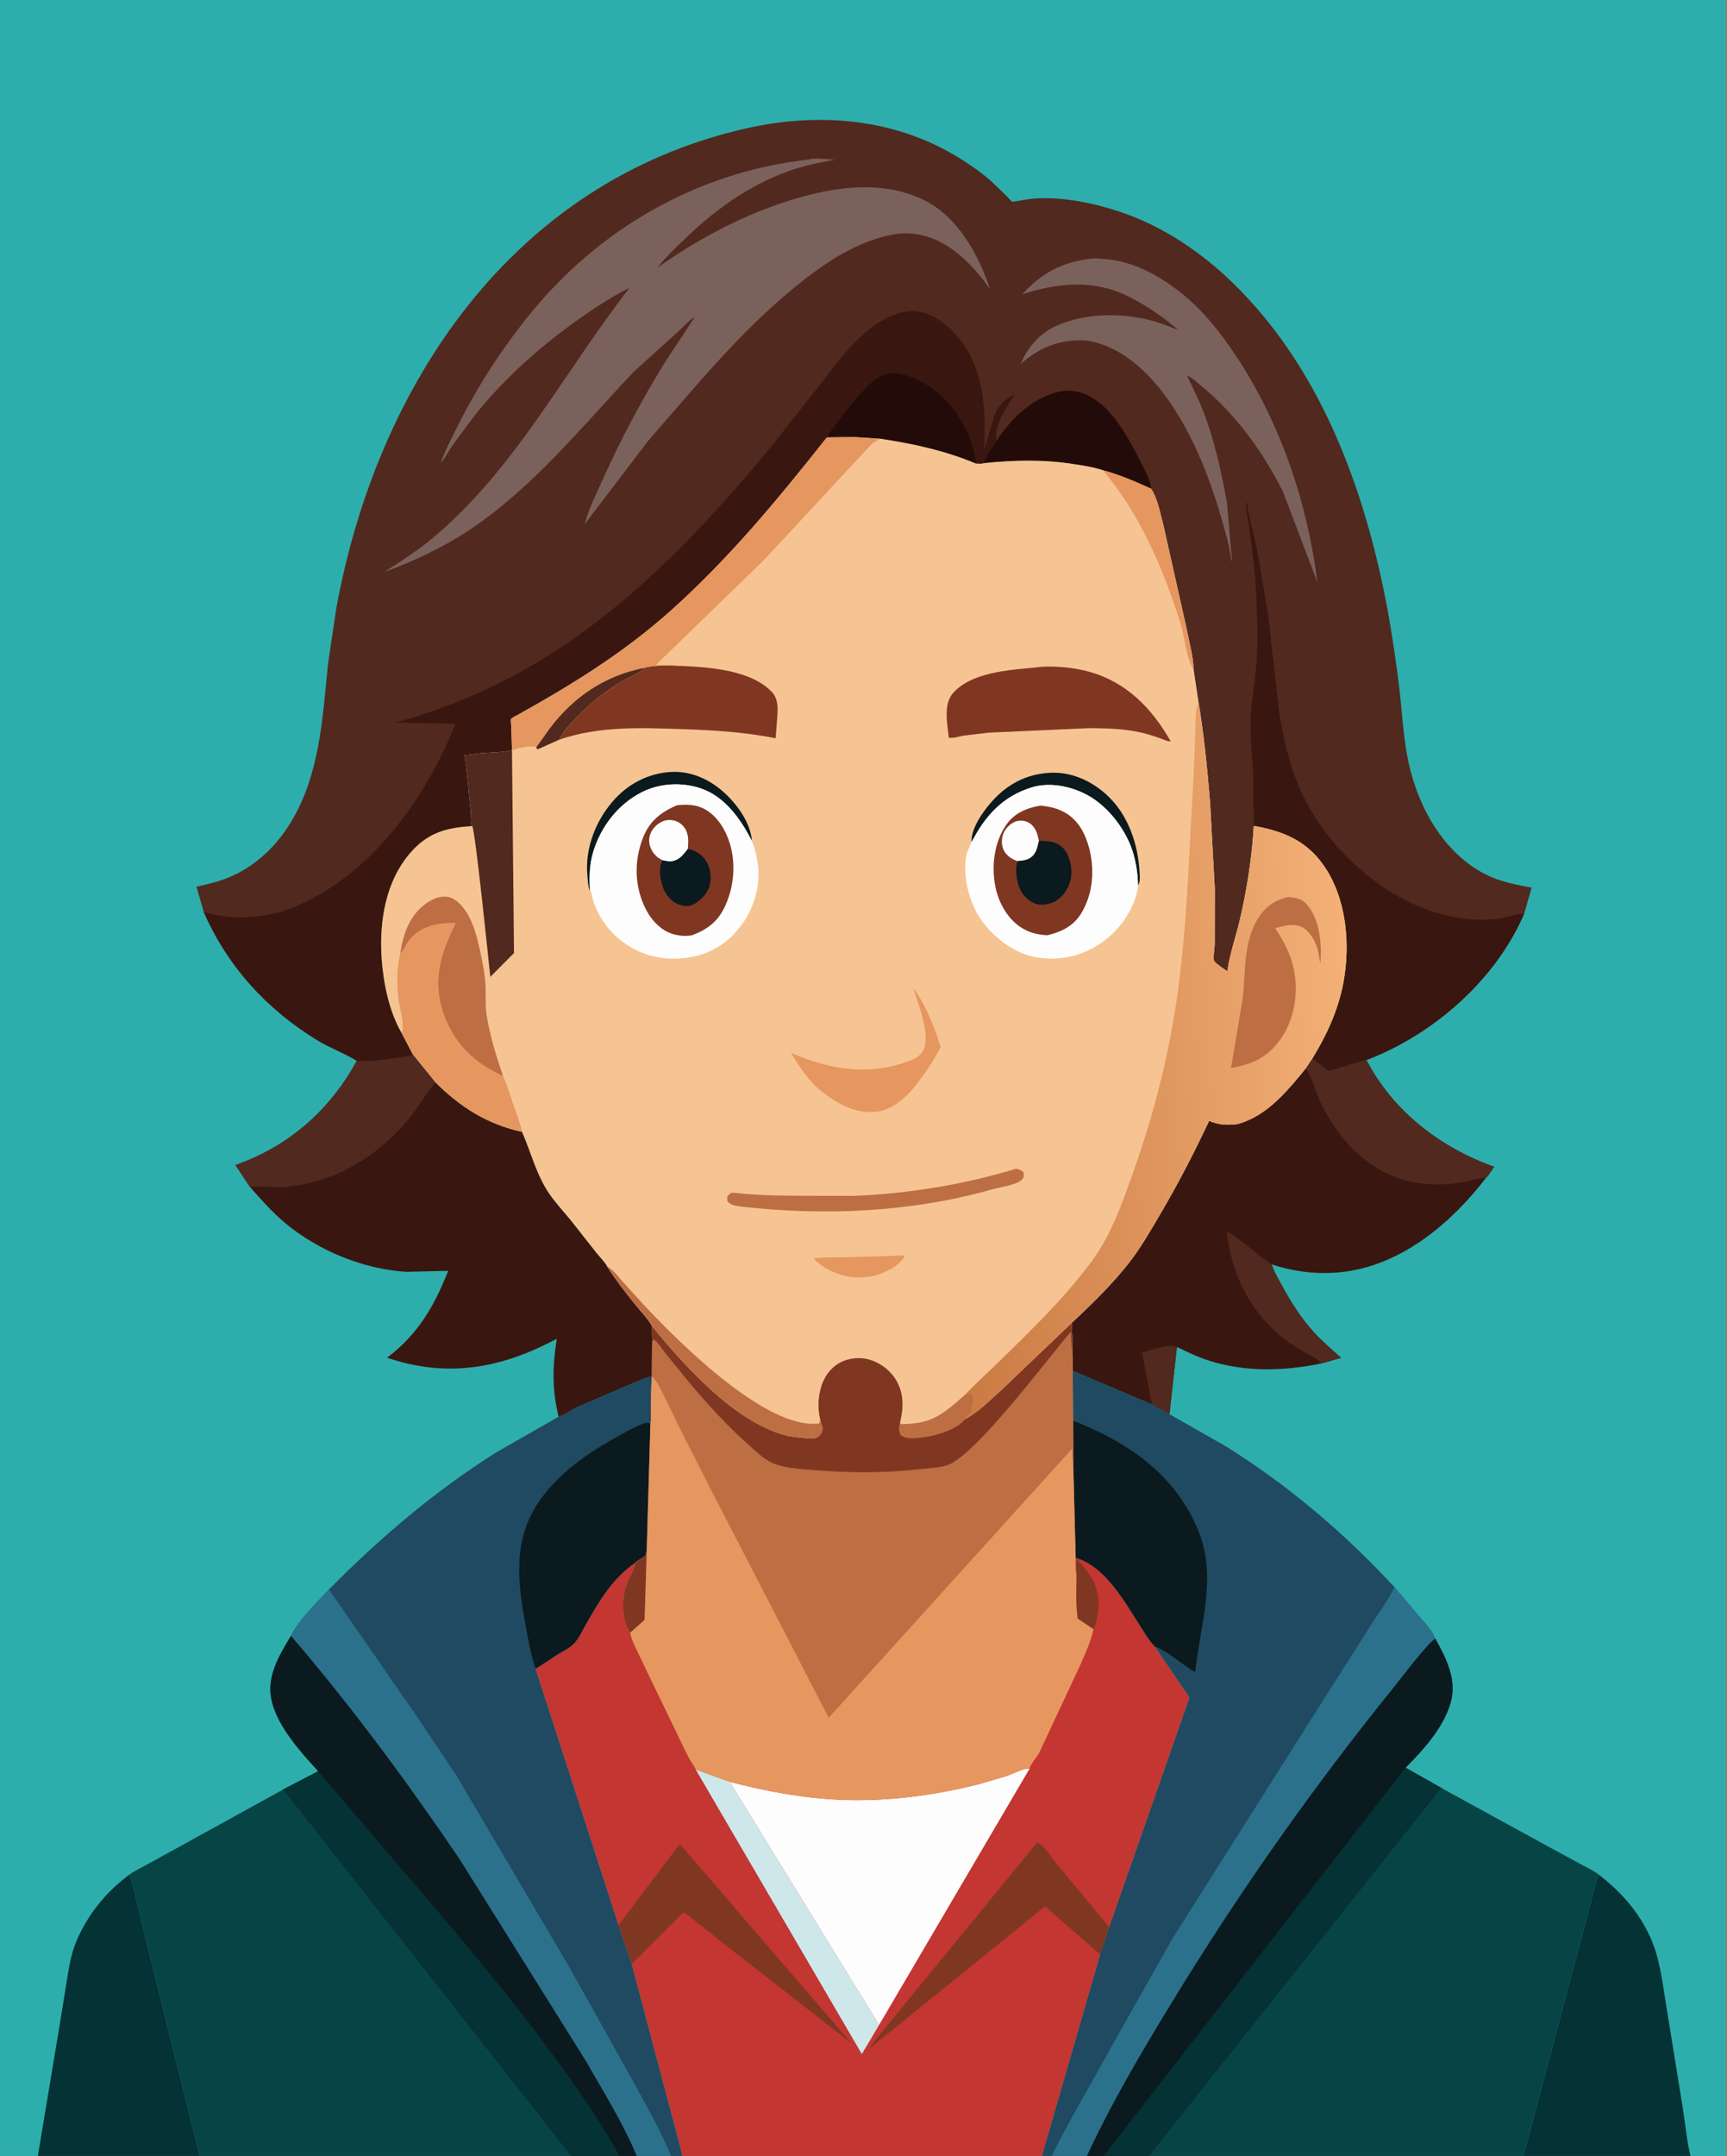 <?xml version="1.0" encoding="utf-8" ?>
<svg xmlns="http://www.w3.org/2000/svg" xmlns:xlink="http://www.w3.org/1999/xlink" width="206" height="257">
	<rect width="100%" height="100%" fill="#808080" stroke="none"/>
	<path fill="#2DAEAD" transform="matrix(0.201 0 0 0.201 0 -1.52588e-05)" d="M22.235 1280L-0 1280L0 -0L1024 0L1024 1280L1003.56 1280L903.695 1280L680.809 1280L653.81 1280L644.386 1280L623.675 1280L617.876 1280L405.463 1280L398.815 1280L378.376 1280L368.535 1280L339.983 1280L118.848 1280L22.235 1280Z"/>
	<path fill="#043235" transform="matrix(0.201 0 0 0.201 0 -1.52588e-05)" d="M76.664 1111.85C78.908 1116.94 79.806 1122.63 81.131 1128.02L88.474 1157.87L118.848 1280L22.235 1280L35.451 1200.66L39.597 1175C40.916 1166.89 42.102 1158.87 45.335 1151.24C52.006 1135.49 62.931 1122.02 76.664 1111.85Z"/>
	<path fill="#043235" transform="matrix(0.201 0 0 0.201 0 -1.52588e-05)" d="M903.695 1280L926.92 1192.68L940.306 1142.49L947.481 1115.03C947.844 1113.85 948.419 1113 949.128 1112C961.906 1122.05 972.188 1133.44 979.071 1148.31C985.08 1161.28 986.49 1175.35 988.775 1189.3L998.634 1250.14C1000.2 1259.86 1001.07 1270.5 1003.56 1280L903.695 1280Z"/>
	<path fill="#391710" transform="matrix(0.201 0 0 0.201 0 -1.52588e-05)" d="M778.754 627.804L788.486 635.23L810.876 628.593C826.654 659.09 854.688 680.526 886.668 691.967C885.228 694.02 883.777 696.622 882.001 698.349C861.817 724.749 832.914 749.368 798.819 754.097C783.787 756.182 769.107 754.551 754.71 749.859C755.942 754.035 758.524 758.232 760.58 762.077C765.913 772.049 772.096 781.727 779.714 790.119C784.674 795.584 790.403 800.347 795.873 805.282L784.391 808.574C761.739 813.194 738.985 813.911 716.743 806.726C710.43 804.687 704.422 801.663 698.424 798.854L694.013 838.707L683.642 832.966L636.622 813.021L636.332 800.938C636.727 795.577 636.156 789.993 635.926 784.621C647.754 773.623 660.141 761.538 670.082 748.811C676.802 740.208 682.253 730.678 687.797 721.306C698.689 702.893 708.427 684.102 717.538 664.756C722.881 666.942 727.244 667.365 732.991 666.809C735.831 666.534 738.819 665.216 741.4 664.066C754.83 658.083 765.771 644.873 774.835 633.655L778.754 627.804Z"/>
	<path fill="#52291E" transform="matrix(0.201 0 0 0.201 0 -1.52588e-05)" d="M683.642 832.966L677.743 802.209C683.318 800.634 692.944 796.84 698.424 798.854L694.013 838.707L683.642 832.966Z"/>
	<path fill="#52291E" transform="matrix(0.201 0 0 0.201 0 -1.52588e-05)" d="M784.391 808.574C781.406 805.41 777.335 803.735 773.589 801.613C769.013 799.021 764.674 796.13 760.578 792.826C741.469 777.407 730.517 754.368 727.953 730.194C729.793 730.146 750.391 747.169 754.128 749.5L754.71 749.859C755.942 754.035 758.524 758.232 760.58 762.077C765.913 772.049 772.096 781.727 779.714 790.119C784.674 795.584 790.403 800.347 795.873 805.282L784.391 808.574Z"/>
	<path fill="#52291E" transform="matrix(0.201 0 0 0.201 0 -1.52588e-05)" d="M778.754 627.804L788.486 635.23L810.876 628.593C826.654 659.09 854.688 680.526 886.668 691.967C885.228 694.02 883.777 696.622 882.001 698.349C877.767 698.544 874.003 699.928 869.881 700.749C859.753 702.765 849.204 703.065 839.046 701.1C812.89 696.039 794.645 676.702 783.516 653.434C780.563 647.262 778.969 639.607 775.103 634.025L774.835 633.655L778.754 627.804Z"/>
	<path fill="#391710" transform="matrix(0.201 0 0 0.201 0 -1.52588e-05)" d="M244.866 625.077L258.486 641.909C273.472 656.782 288.994 666.59 309.828 671.268C315.152 683.466 318.355 696.781 325.95 707.892C329.743 713.44 334.444 718.435 338.702 723.625L353.869 742.872C355.824 745.36 359.127 748.538 360.423 751.242C365.449 759.162 371.163 766.488 377.054 773.774C380.31 777.8 384.412 781.93 386.926 786.424L386.996 795.553L386.878 816.252C381.754 817.388 376.487 820.049 371.615 822.039L342.479 834.58C339.199 836.129 334.904 839.366 331.541 840.162C327.513 824.569 327.872 809.822 330.415 794.045L323.599 797.417C292.812 812.547 262.425 816.365 229.696 805.203C247.827 791.615 257.792 774.581 265.97 753.691L240.915 754.265C215.407 752.629 188.905 741.722 169.304 725.404C161.544 718.944 154.921 711.422 148.283 703.854L139.727 690.952C171.206 679.938 195.875 658.35 211.729 629.148L216.105 629.318C223.203 629.417 230.264 628.085 237.269 627.066C239.705 626.712 243.117 626.787 244.866 625.077Z"/>
	<path fill="#52291E" transform="matrix(0.201 0 0 0.201 0 -1.52588e-05)" d="M244.866 625.077L258.486 641.909L258.006 642.463C252.493 648.904 248.311 656.568 242.872 663.196C224.426 685.674 198.669 701.392 169.361 703.913C162.324 704.519 155.194 703.16 148.283 703.854L139.727 690.952C171.206 679.938 195.875 658.35 211.729 629.148L216.105 629.318C223.203 629.417 230.264 628.085 237.269 627.066C239.705 626.712 243.117 626.787 244.866 625.077Z"/>
	<path fill="#074446" transform="matrix(0.201 0 0 0.201 0 -1.52588e-05)" d="M76.664 1111.85C79.968 1109.46 83.826 1107.65 87.398 1105.68L107.285 1094.75L168.038 1061.28L339.983 1280L118.848 1280L88.474 1157.87L81.131 1128.02C79.806 1122.63 78.908 1116.94 76.664 1111.85Z"/>
	<path fill="#074446" transform="matrix(0.201 0 0 0.201 0 -1.52588e-05)" d="M855.34 1060.37L920.24 1095.89L937.26 1105.13C941.266 1107.27 945.514 1109.23 949.128 1112C948.419 1113 947.844 1113.85 947.481 1115.03L940.306 1142.49L926.92 1192.68L903.695 1280L680.809 1280L855.34 1060.37Z"/>
	<path fill="#1F4A61" transform="matrix(0.201 0 0 0.201 0 -1.52588e-05)" d="M636.622 813.021L683.642 832.966L694.013 838.707L726.874 857.416C764.328 880.641 797.598 908.984 827.525 941.251L841.343 957.553C845.079 962.006 849.518 966.465 851.833 971.872C858.223 983.561 864.789 996.153 860.842 1009.89C856.606 1024.63 844.754 1037.69 834.105 1048.37L855.34 1060.37L680.809 1280L653.81 1280L644.386 1280L623.675 1280L617.876 1280L652.869 1159.14L658.21 1142.89L705.884 1006.77L685.219 976.431C681.471 972.544 678.612 967.467 675.713 962.924C666.789 948.935 655.347 928.724 638.351 923.966L636.911 868.473L636.757 842.541L636.622 813.021Z"/>
	<path fill="#0A1A1E" transform="matrix(0.201 0 0 0.201 0 -1.52588e-05)" d="M636.757 842.541C668.529 854.908 696.185 873.459 710.321 905.82C722.849 934.501 712.413 962.194 709.302 991.469C707.459 991.014 705.538 989.322 703.967 988.267C698.618 984.672 691.242 978.359 685.219 976.431C681.471 972.544 678.612 967.467 675.713 962.924C666.789 948.935 655.347 928.724 638.351 923.966L636.911 868.473L636.757 842.541Z"/>
	<path fill="#2B718C" transform="matrix(0.201 0 0 0.201 0 -1.52588e-05)" d="M827.525 941.251L841.343 957.553C845.079 962.006 849.518 966.465 851.833 971.872C847.936 973.569 830.746 996.247 826.981 1000.9C779.25 1059.94 735.72 1121.63 696.154 1186.42C677.593 1216.82 659.301 1247.62 644.386 1280L623.675 1280C627.295 1271.62 631.858 1263.6 636.192 1255.58L661.767 1209.96L695.778 1149.69L782.477 1012.7L813.458 963.928C818.098 956.622 823.849 949.023 827.525 941.251Z"/>
	<path fill="#0A1A1E" transform="matrix(0.201 0 0 0.201 0 -1.52588e-05)" d="M644.386 1280C659.301 1247.62 677.593 1216.82 696.154 1186.42C735.72 1121.63 779.25 1059.94 826.981 1000.9C830.746 996.247 847.936 973.569 851.833 971.872C858.223 983.561 864.789 996.153 860.842 1009.89C856.606 1024.63 844.754 1037.69 834.105 1048.37L855.34 1060.37L680.809 1280L653.81 1280L644.386 1280Z"/>
	<path fill="#043235" transform="matrix(0.201 0 0 0.201 0 -1.52588e-05)" d="M653.81 1280L834.105 1048.37L855.34 1060.37L680.809 1280L653.81 1280Z"/>
	<path fill="#1F4A61" transform="matrix(0.201 0 0 0.201 0 -1.52588e-05)" d="M331.541 840.162C334.904 839.366 339.199 836.129 342.479 834.58L371.615 822.039C376.487 820.049 381.754 817.388 386.878 816.252C386.345 822.499 386.3 828.739 386.218 835.003C386.181 837.863 386.539 841.466 385.986 844.23L383.795 919.798C383.571 920.498 383.302 922.021 382.906 922.567C381.704 924.226 378.353 925.202 376.819 926.948C363.236 936.469 355.787 949.205 347.77 963.309C345.627 967.078 343.433 972.092 340.314 975.106C337.736 977.597 334.033 979.377 330.961 981.231L317.848 989.768L367.05 1141.7L374.891 1164.83L405.463 1280L398.815 1280L378.376 1280L368.535 1280L339.983 1280L168.038 1061.28L188.864 1050.45C178.606 1039.33 165.146 1024.32 161.412 1009.46C157.698 994.691 165.401 982.373 172.659 970.16C177.609 960.182 187.638 950.823 195.198 942.658C225.671 911.896 257.88 884.396 294.581 861.299L331.541 840.162Z"/>
	<path fill="#0A1A1E" transform="matrix(0.201 0 0 0.201 0 -1.52588e-05)" d="M317.848 989.768C315.067 981.48 313.406 972.267 311.856 963.668C308.703 946.176 305.91 927.489 310.704 910.057C317.559 885.13 340.156 866.869 361.76 854.655C365.736 852.407 380.504 843.695 384.156 843.728C384.789 843.734 385.376 844.063 385.986 844.23L383.795 919.798C383.571 920.498 383.302 922.021 382.906 922.567C381.704 924.226 378.353 925.202 376.819 926.948C363.236 936.469 355.787 949.205 347.77 963.309C345.627 967.078 343.433 972.092 340.314 975.106C337.736 977.597 334.033 979.377 330.961 981.231L317.848 989.768Z"/>
	<path fill="#2B718C" transform="matrix(0.201 0 0 0.201 0 -1.52588e-05)" d="M172.659 970.16C177.609 960.182 187.638 950.823 195.198 942.658L248.064 1018.92L270.853 1053.02L291.905 1088.67L337.245 1165.56L377.28 1237.16C384.843 1251.26 392.859 1265.12 398.815 1280L378.376 1280C370.429 1260.11 358.413 1241.29 347.888 1222.67L272.488 1102.23C241.496 1056.65 208.582 1012 172.659 970.16Z"/>
	<path fill="#0A1A1E" transform="matrix(0.201 0 0 0.201 0 -1.52588e-05)" d="M172.659 970.16C208.582 1012 241.496 1056.65 272.488 1102.23L347.888 1222.67C358.413 1241.29 370.429 1260.11 378.376 1280L368.535 1280L339.983 1280L168.038 1061.28L188.864 1050.45C178.606 1039.33 165.146 1024.32 161.412 1009.46C157.698 994.691 165.401 982.373 172.659 970.16Z"/>
	<path fill="#043235" transform="matrix(0.201 0 0 0.201 0 -1.52588e-05)" d="M188.864 1050.45L244.891 1116.01C274.02 1150.05 302.991 1184.21 329.412 1220.44C343.538 1239.8 356.887 1258.99 368.535 1280L339.983 1280L168.038 1061.28L188.864 1050.45Z"/>
	<path fill="#C33631" transform="matrix(0.201 0 0 0.201 0 -1.52588e-05)" d="M635.926 784.621C636.156 789.993 636.727 795.577 636.332 800.938L636.622 813.021L636.757 842.541L636.911 868.473L638.351 923.966C655.347 928.724 666.789 948.935 675.713 962.924C678.612 967.467 681.471 972.544 685.219 976.431L705.884 1006.77L658.21 1142.89L652.869 1159.14L617.876 1280L405.463 1280L374.891 1164.83L367.05 1141.7L317.848 989.768L330.961 981.231C334.033 979.377 337.736 977.597 340.314 975.106C343.433 972.092 345.627 967.078 347.77 963.309C355.787 949.205 363.236 936.469 376.819 926.948C378.353 925.202 381.704 924.226 382.906 922.567C383.302 922.021 383.571 920.498 383.795 919.798L385.986 844.23C386.539 841.466 386.181 837.863 386.218 835.003C386.3 828.739 386.345 822.499 386.878 816.252L386.996 795.553L386.926 786.424C406.031 809.747 435.375 842.604 465.409 850.984C469.225 852.048 473.478 852.398 477.416 852.793C480.088 853.061 483.48 853.609 485.744 851.786C487.293 850.539 488.155 848.889 488.066 846.875L486.79 842.046C485.208 835.787 485.387 829.599 487.01 823.385C488.661 817.064 492.483 811.505 498.2 808.242C503.134 805.425 509.996 804.65 515.477 806.166C522.543 808.12 528.753 812.867 532.297 819.311C536.614 827.162 536.183 835.506 534.107 843.917L535.042 844.679C540.398 844.448 546.004 844.078 551.091 842.256C559.61 839.204 566.581 832.567 573.239 826.675C574.453 826.47 575.934 825.852 576.958 826.559C578.805 830.463 577.043 834.451 575.766 838.438L575.232 838.826C574.116 839.663 573.134 840.198 572.877 841.622C580.679 837.21 586.966 830.932 593.582 824.993L635.926 784.621Z"/>
	<path fill="#803722" transform="matrix(0.201 0 0 0.201 0 -1.52588e-05)" d="M638.808 933.863C638.814 930.995 638.447 927.379 639.053 924.617C646.306 932.583 652.474 940.408 651.939 951.863C651.731 956.33 651.036 962.217 648.909 966.181L639.612 960.009C638.165 951.617 638.833 942.387 638.808 933.863Z"/>
	<path fill="#803722" transform="matrix(0.201 0 0 0.201 0 -1.52588e-05)" d="M652.869 1159.14L620.271 1130.54L515.695 1215.12C517.96 1211.19 521.179 1207.94 524.002 1204.39L543.37 1180.64L615.676 1092.53C620.114 1094.96 623.639 1101.2 626.882 1105.09L658.21 1142.89L652.869 1159.14Z"/>
	<path fill="#CEE7EA" transform="matrix(0.201 0 0 0.201 0 -1.52588e-05)" d="M412.835 1049.41L433.049 1056.72L521.721 1200.87L511.444 1218.18L412.835 1049.41Z"/>
	<path fill="#803722" transform="matrix(0.201 0 0 0.201 0 -1.52588e-05)" d="M367.05 1141.7L403.452 1093.59L505.23 1211.73L435.468 1157.36L416.077 1142.08C412.674 1139.41 409.311 1136.38 405.654 1134.08L374.891 1164.83L367.05 1141.7Z"/>
	<path fill="#FEFDFD" transform="matrix(0.201 0 0 0.201 0 -1.52588e-05)" d="M433.049 1056.72C454.51 1062.3 476.063 1066.37 498.284 1067.36C525.887 1068.58 554.03 1064.9 580.767 1058.16L597.568 1053.22C601.177 1052 607.444 1048.49 611.032 1048.86L521.721 1200.87L433.049 1056.72Z"/>
	<path fill="#E5975F" transform="matrix(0.201 0 0 0.201 0 -1.52588e-05)" d="M635.926 784.621C636.156 789.993 636.727 795.577 636.332 800.938L636.622 813.021L636.757 842.541L636.911 868.473L638.351 923.966C638.376 927.163 638.109 930.749 638.808 933.863C638.833 942.387 638.165 951.617 639.612 960.009L648.909 966.181C647.65 973.111 643.789 981.13 640.996 987.669L616.713 1039.52C615.635 1041.65 610.786 1047.41 611.032 1048.86C607.444 1048.49 601.177 1052 597.568 1053.22L580.767 1058.16C554.03 1064.9 525.887 1068.58 498.284 1067.36C476.063 1066.37 454.51 1062.3 433.049 1056.72L412.835 1049.41C412.497 1048.1 411.293 1046.69 410.579 1045.53C409.061 1043.07 407.757 1040.55 406.492 1037.95L386.785 997.196L378.194 979.321C376.608 975.929 374.513 971.974 374.005 968.243C368.373 960.622 368.799 946.876 372.192 938.497C373.648 934.9 376.383 931.329 376.78 927.458L376.819 926.948C378.353 925.202 381.704 924.226 382.906 922.567C383.302 922.021 383.571 920.498 383.795 919.798L385.986 844.23C386.539 841.466 386.181 837.863 386.218 835.003C386.3 828.739 386.345 822.499 386.878 816.252L386.996 795.553L386.926 786.424C406.031 809.747 435.375 842.604 465.409 850.984C469.225 852.048 473.478 852.398 477.416 852.793C480.088 853.061 483.48 853.609 485.744 851.786C487.293 850.539 488.155 848.889 488.066 846.875L486.79 842.046C485.208 835.787 485.387 829.599 487.01 823.385C488.661 817.064 492.483 811.505 498.2 808.242C503.134 805.425 509.996 804.65 515.477 806.166C522.543 808.12 528.753 812.867 532.297 819.311C536.614 827.162 536.183 835.506 534.107 843.917L535.042 844.679C540.398 844.448 546.004 844.078 551.091 842.256C559.61 839.204 566.581 832.567 573.239 826.675C574.453 826.47 575.934 825.852 576.958 826.559C578.805 830.463 577.043 834.451 575.766 838.438L575.232 838.826C574.116 839.663 573.134 840.198 572.877 841.622C580.679 837.21 586.966 830.932 593.582 824.993L635.926 784.621Z"/>
	<path fill="#803722" transform="matrix(0.201 0 0 0.201 0 -1.52588e-05)" d="M376.819 926.948C378.353 925.202 381.704 924.226 382.906 922.567C383.302 922.021 383.571 920.498 383.795 919.798L382.513 960.653L374.005 968.243C368.373 960.622 368.799 946.876 372.192 938.497C373.648 934.9 376.383 931.329 376.78 927.458L376.819 926.948Z"/>
	<path fill="#BE6E43" transform="matrix(0.201 0 0 0.201 0 -1.52588e-05)" d="M635.926 784.621C636.156 789.993 636.727 795.577 636.332 800.938L636.622 813.021L636.757 842.541L636.911 868.473C636.044 865.799 636.287 862.083 636.178 859.233L491.796 1018.73L422.174 883.999L403.594 847.409L393.907 827.461C392.159 824.04 390.203 819.715 387.54 816.924L386.878 816.252L386.996 795.553L386.926 786.424C406.031 809.747 435.375 842.604 465.409 850.984C469.225 852.048 473.478 852.398 477.416 852.793C480.088 853.061 483.48 853.609 485.744 851.786C487.293 850.539 488.155 848.889 488.066 846.875L486.79 842.046C485.208 835.787 485.387 829.599 487.01 823.385C488.661 817.064 492.483 811.505 498.2 808.242C503.134 805.425 509.996 804.65 515.477 806.166C522.543 808.12 528.753 812.867 532.297 819.311C536.614 827.162 536.183 835.506 534.107 843.917L535.042 844.679C540.398 844.448 546.004 844.078 551.091 842.256C559.61 839.204 566.581 832.567 573.239 826.675C574.453 826.47 575.934 825.852 576.958 826.559C578.805 830.463 577.043 834.451 575.766 838.438L575.232 838.826C574.116 839.663 573.134 840.198 572.877 841.622C580.679 837.21 586.966 830.932 593.582 824.993L635.926 784.621Z"/>
	<path fill="#803722" transform="matrix(0.201 0 0 0.201 0 -1.52588e-05)" d="M635.926 784.621C636.156 789.993 636.727 795.577 636.332 800.938C635.534 797.375 635.737 793.337 635.631 789.678C621.988 805.259 578.193 864.582 561.41 869.197C556.183 870.634 550.372 870.838 544.982 871.409C524.082 873.627 504.601 873.607 483.699 871.901C475.297 871.215 464.156 870.828 456.674 866.779C452.476 864.508 448.377 860.543 444.796 857.381C431.566 845.697 419.339 832.261 408.046 818.684L394.997 802.682C393.08 800.253 390.523 795.963 387.907 794.421L386.996 795.553L386.926 786.424C406.031 809.747 435.375 842.604 465.409 850.984C469.225 852.048 473.478 852.398 477.416 852.793C480.088 853.061 483.48 853.609 485.744 851.786C487.293 850.539 488.155 848.889 488.066 846.875L486.79 842.046C485.208 835.787 485.387 829.599 487.01 823.385C488.661 817.064 492.483 811.505 498.2 808.242C503.134 805.425 509.996 804.65 515.477 806.166C522.543 808.12 528.753 812.867 532.297 819.311C536.614 827.162 536.183 835.506 534.107 843.917L535.042 844.679C540.398 844.448 546.004 844.078 551.091 842.256C559.61 839.204 566.581 832.567 573.239 826.675C574.453 826.47 575.934 825.852 576.958 826.559C578.805 830.463 577.043 834.451 575.766 838.438L575.232 838.826C574.116 839.663 573.134 840.198 572.877 841.622C580.679 837.21 586.966 830.932 593.582 824.993L635.926 784.621Z"/>
	<path fill="#BE6E43" transform="matrix(0.201 0 0 0.201 0 -1.52588e-05)" d="M573.239 826.675C574.453 826.47 575.934 825.852 576.958 826.559C578.805 830.463 577.043 834.451 575.766 838.438L575.232 838.826C574.116 839.663 573.134 840.198 572.877 841.622C566.52 848.986 553.085 852.178 543.8 852.902C540.854 853.131 537.069 853.011 534.576 851.242C533.391 848.595 533.177 846.696 534.107 843.917L535.042 844.679C540.398 844.448 546.004 844.078 551.091 842.256C559.61 839.204 566.581 832.567 573.239 826.675Z"/>
	<path fill="#52291E" transform="matrix(0.201 0 0 0.201 0 -1.52588e-05)" d="M120.921 540.871L116.586 525.866C123.03 524.425 129.621 522.919 135.738 520.392C150.683 514.219 162.946 502.914 171.535 489.349C189.809 460.49 191.298 426.647 194.668 393.687L199.526 361.029C223.794 227.848 304.37 107.716 442.255 76.269C485.951 66.303 531.513 69.996 570.117 94.239C576.63 98.329 582.867 102.677 588.609 107.802L597.438 116.313C598.275 117.153 599.708 119.035 600.679 119.583C601.048 119.791 606.441 118.736 607.182 118.606C611.941 117.772 616.304 117.448 621.134 117.532C636.146 117.794 650.268 120.869 664.463 125.56C690.287 134.094 713.711 150.082 732.937 169.096C779.653 215.298 804.879 277.391 819.124 340.508C823.967 361.965 827.32 383.696 830.1 405.51C831.886 419.525 832.468 433.622 834.97 447.558C839.727 474.055 853.224 501.165 876.663 515.787C886.927 522.19 897.31 524.367 908.959 526.392L904.52 541.838C887.758 580.756 851.747 612.486 812.704 627.98L810.876 628.593L788.486 635.23L778.754 627.804C787.225 614.138 794.114 599.055 797.137 583.179C801.519 560.167 799.167 532.676 785.436 513.123C775.055 498.341 761.194 492.851 744.044 489.784C743.013 508.212 739.959 527.667 735.743 545.625C733.339 555.861 729.854 565.538 728.333 575.992L724.575 573.445C723.634 572.762 721.038 570.903 720.518 569.918C719.741 568.447 720.8 562.188 720.844 560.176L720.928 527.485L718.086 475.601C716.396 455.079 714.366 434.585 710.91 414.273L708.396 397.484C708.123 389.357 705.706 380.833 704.167 372.833L690.476 311.813C688.715 305.162 686.943 295.413 683.058 289.816C673.718 285.611 664.426 281.57 654.525 278.884C649.054 277.024 643.017 276.145 637.311 275.251C619.223 272.415 601.97 272.818 583.817 274.688C582.558 275.24 580.609 274.97 579.211 274.948C561.013 267.284 542.361 263.242 522.917 260.272L507.995 259.282L490.684 259.455C462.078 295.556 433.057 330.787 398.679 361.628C370.649 386.774 340.169 405.633 307.455 423.873C306.807 424.234 303.478 425.8 303.287 426.483C302.988 427.548 303.402 429.915 303.444 431.163L303.83 444.971C296.071 446.73 287.779 445.958 279.987 447.407L275.669 447.886C277.548 458.75 277.968 470.005 279.366 480.938C279.639 483.069 279.256 488.225 280.219 489.9C265.318 490.883 254.387 493.541 243.998 505.229C228.756 522.377 224.953 546.587 226.517 568.757C227.532 583.138 231.004 600.211 238.401 612.684L244.866 625.077C243.117 626.787 239.705 626.712 237.269 627.066C230.264 628.085 223.203 629.417 216.105 629.318L211.729 629.148C204.569 624.56 195.989 621.593 188.59 617.081C158.274 598.594 135.233 573.369 120.921 540.871Z"/>
	<path fill="#230B09" transform="matrix(0.201 0 0 0.201 0 -1.52588e-05)" d="M591.623 261.102C600.261 247.892 612.877 235.914 628.57 232.253C635.402 230.659 642.869 232.507 648.703 236.212L650.327 237.312L651.021 237.781C662.485 245.843 671.389 262.894 677.528 275.185C679.574 279.282 682.315 284.209 683.006 288.765C683.086 289.29 683.069 289.357 683.058 289.816C673.718 285.611 664.426 281.57 654.525 278.884C649.054 277.024 643.017 276.145 637.311 275.251C619.223 272.415 601.97 272.818 583.817 274.688C584.704 270.194 589.294 265.247 591.623 261.102Z"/>
	<path fill="#7B615C" transform="matrix(0.201 0 0 0.201 0 -1.52588e-05)" d="M647.753 153.37C650.401 153.048 653.535 153.471 656.211 153.692C672.606 155.046 687.43 163.197 700.171 173.121C713.8 183.738 725.247 198.345 734.596 212.713C760.361 252.31 775.882 298.487 781.784 345.244L761.496 291.941C749.926 268.469 733.254 245.48 712.888 228.927C710.468 226.961 707.216 223.619 704.361 222.653C707.864 229.951 711.557 237.226 714.413 244.806C720.94 262.13 724.989 280.412 728.184 298.61L731.212 333.75C730.062 329.499 729.668 325.026 728.542 320.715C722.035 295.795 713.427 270.037 700.19 247.86C688.663 228.546 672.274 208.847 649.585 202.916C647.814 202.453 646.156 202.079 644.32 201.965C629.296 201.032 617.033 205.924 605.782 215.73C609.372 206.644 616.849 198.038 625.698 193.794C642.82 185.581 665.119 185.319 683.273 190.071C688.669 191.484 693.986 193.735 699.223 195.677C690.498 188.036 680.351 181.247 670.013 175.989C649.561 165.586 627.715 167.633 606.634 174.528C618.306 161.762 630.515 155.313 647.753 153.37Z"/>
	<path fill="#391710" transform="matrix(0.201 0 0 0.201 0 -1.52588e-05)" d="M744.044 489.784L743.576 456.241C743.117 447.102 741.851 437.994 742.084 428.832C742.373 417.519 744.61 405.736 745.516 394.387C746.517 381.861 746.102 368.802 745.639 356.25C745.149 343.001 743.551 329.626 741.818 316.484C740.976 310.103 739.736 303.777 739.243 297.366C740.041 298.501 740.166 299.241 740.376 300.555C741.823 309.64 744.555 318.96 746.489 328.003L752.619 365.083L759.003 421.291C761.388 437.096 764.933 452.972 771.339 467.675C781.128 490.139 798.606 510.327 818.489 524.452C839.217 539.178 866.378 548.753 892.011 544.32C895.899 543.648 900.69 541.527 904.52 541.838C887.758 580.756 851.747 612.486 812.704 627.98L810.876 628.593L788.486 635.23L778.754 627.804C787.225 614.138 794.114 599.055 797.137 583.179C801.519 560.167 799.167 532.676 785.436 513.123C775.055 498.341 761.194 492.851 744.044 489.784Z"/>
	<path fill="#7B615C" transform="matrix(0.201 0 0 0.201 0 -1.52588e-05)" d="M479.877 94.614C483.343 93.374 491.437 94.519 495.336 94.754C486.075 96.36 476.563 98.391 467.699 101.589C444.807 109.847 425.355 123.701 407.831 140.329C401.635 146.208 395.343 152.15 390.021 158.846C411.759 143.421 436.401 129.912 461.679 121.167C488.991 111.719 521.169 105.345 548.31 118.645C568.382 128.48 580.69 151.14 587.543 171.381C580.79 162.3 574.494 154.612 565.216 147.912C555.273 140.734 543.009 136.818 530.755 138.955C508.37 142.858 488.691 156.36 471.434 170.479C447.259 190.259 426.679 212.952 406.307 236.476L384.694 261.376L346.952 310.898C349.31 301.778 353.951 292.732 357.814 284.141C368.672 259.989 380.972 236.903 394.901 214.387L412.328 188.012C408.865 189.893 405.314 194.047 402.318 196.744L375.652 220.917C345.076 253.366 316.434 288.927 279.062 313.971C263.392 324.472 246.076 332.608 228.402 339.111C237.842 332.862 247.439 326.818 256.172 319.588C305.439 278.802 334.87 220.267 373.733 170.545C361.364 176.779 349.874 184.569 338.702 192.713C317.274 208.334 298.068 225.933 281.472 246.665L268.724 263.81C266.318 267.358 264.363 271.4 261.534 274.599C263.584 268.253 266.908 262.196 269.828 256.211C281.722 231.835 296.251 209 313.221 187.839C354.818 135.968 413.551 101.973 479.877 94.614Z"/>
	<path fill="#391710" transform="matrix(0.201 0 0 0.201 0 -1.52588e-05)" d="M120.921 540.871C138.358 546.01 158.007 544.76 174.781 537.796C220.42 518.848 252.425 473.694 270.317 429.285L234.619 428.535C267.121 419.659 297.655 406.276 326.149 388.264C377.532 355.782 419.86 310.726 458.255 264.097L487.862 226.502C495.051 217.268 501.942 207.928 510.471 199.859C518.354 192.401 530.921 184 542.27 184.51C552.226 184.958 560.689 191.301 567.156 198.361C583.964 216.71 585.243 242.979 584.045 266.4L589.886 247.456C592.208 240.451 595.6 237.216 602.035 233.983L596.093 243.492C594.008 247.619 589.888 256.262 591.446 260.651L591.623 261.102C589.294 265.247 584.704 270.194 583.817 274.688C582.558 275.24 580.609 274.97 579.211 274.948C561.013 267.284 542.361 263.242 522.917 260.272L507.995 259.282L490.684 259.455C462.078 295.556 433.057 330.787 398.679 361.628C370.649 386.774 340.169 405.633 307.455 423.873C306.807 424.234 303.478 425.8 303.287 426.483C302.988 427.548 303.402 429.915 303.444 431.163L303.83 444.971C296.071 446.73 287.779 445.958 279.987 447.407L275.669 447.886C277.548 458.75 277.968 470.005 279.366 480.938C279.639 483.069 279.256 488.225 280.219 489.9C265.318 490.883 254.387 493.541 243.998 505.229C228.756 522.377 224.953 546.587 226.517 568.757C227.532 583.138 231.004 600.211 238.401 612.684L244.866 625.077C243.117 626.787 239.705 626.712 237.269 627.066C230.264 628.085 223.203 629.417 216.105 629.318L211.729 629.148C204.569 624.56 195.989 621.593 188.59 617.081C158.274 598.594 135.233 573.369 120.921 540.871Z"/>
	<path fill="#230B09" transform="matrix(0.201 0 0 0.201 0 -1.52588e-05)" d="M507.995 259.282L507.527 259.132C502.716 257.747 495.798 258.628 490.766 258.922C497.317 249.743 503.842 240.897 511.468 232.579C515.698 227.965 520.738 222.831 527.197 221.668C536.309 220.027 547.806 226.336 554.767 231.596C567.693 241.364 577.087 258.19 579.119 274.176L579.211 274.948C561.013 267.284 542.361 263.242 522.917 260.272L507.995 259.282Z"/>
	<path fill="#F6C492" transform="matrix(0.201 0 0 0.201 0 -1.52588e-05)" d="M507.995 259.282L522.917 260.272C542.361 263.242 561.013 267.284 579.211 274.948C580.609 274.97 582.558 275.24 583.817 274.688C601.97 272.818 619.223 272.415 637.311 275.251C643.017 276.145 649.054 277.024 654.525 278.884C664.426 281.57 673.718 285.611 683.058 289.816C686.943 295.413 688.715 305.162 690.476 311.813L704.167 372.833C705.706 380.833 708.123 389.357 708.396 397.484L710.91 414.273C714.366 434.585 716.396 455.079 718.086 475.601L720.928 527.485L720.844 560.176C720.8 562.188 719.741 568.447 720.518 569.918C721.038 570.903 723.634 572.762 724.575 573.445L728.333 575.992C729.854 565.538 733.339 555.861 735.743 545.625C739.959 527.667 743.013 508.212 744.044 489.784C761.194 492.851 775.055 498.341 785.436 513.123C799.167 532.676 801.519 560.167 797.137 583.179C794.114 599.055 787.225 614.138 778.754 627.804L774.835 633.655C765.771 644.873 754.83 658.083 741.4 664.066C738.819 665.216 735.831 666.534 732.991 666.809C727.244 667.365 722.881 666.942 717.538 664.756C708.427 684.102 698.689 702.893 687.797 721.306C682.253 730.678 676.802 740.208 670.082 748.811C660.141 761.538 647.754 773.623 635.926 784.621L593.582 824.993C586.966 830.932 580.679 837.21 572.877 841.622C573.134 840.198 574.116 839.663 575.232 838.826L575.766 838.438C577.043 834.451 578.805 830.463 576.958 826.559C575.934 825.852 574.453 826.47 573.239 826.675C566.581 832.567 559.61 839.204 551.091 842.256C546.004 844.078 540.398 844.448 535.042 844.679L534.107 843.917C536.183 835.506 536.614 827.162 532.297 819.311C528.753 812.867 522.543 808.12 515.477 806.166C509.996 804.65 503.134 805.425 498.2 808.242C492.483 811.505 488.661 817.064 487.01 823.385C485.387 829.599 485.208 835.787 486.79 842.046L488.066 846.875C488.155 848.889 487.293 850.539 485.744 851.786C483.48 853.609 480.088 853.061 477.416 852.793C473.478 852.398 469.225 852.048 465.409 850.984C435.375 842.604 406.031 809.747 386.926 786.424C384.412 781.93 380.31 777.8 377.054 773.774C371.163 766.488 365.449 759.162 360.423 751.242C359.127 748.538 355.824 745.36 353.869 742.872L338.702 723.625C334.444 718.435 329.743 713.44 325.95 707.892C318.355 696.781 315.152 683.466 309.828 671.268C288.994 666.59 273.472 656.782 258.486 641.909L244.866 625.077L238.401 612.684C231.004 600.211 227.532 583.138 226.517 568.757C224.953 546.587 228.756 522.377 243.998 505.229C254.387 493.541 265.318 490.883 280.219 489.9C279.256 488.225 279.639 483.069 279.366 480.938C277.968 470.005 277.548 458.75 275.669 447.886L279.987 447.407C287.779 445.958 296.071 446.73 303.83 444.971L303.444 431.163C303.402 429.915 302.988 427.548 303.287 426.483C303.478 425.8 306.807 424.234 307.455 423.873C340.169 405.633 370.649 386.774 398.679 361.628C433.057 330.787 462.078 295.556 490.684 259.455L507.995 259.282Z"/>
	<path fill="#E5975F" transform="matrix(0.201 0 0 0.201 0 -1.52588e-05)" d="M534.771 744.661C536.088 744.397 535.753 744.446 536.76 745.099C535.522 747.674 531.722 750.918 529.2 752.291C525.107 754.52 521.335 756.233 516.675 756.983L515.798 757.115C506.3 758.599 498.967 756.73 490.569 752.513C487.654 750.79 485.275 748.689 482.768 746.429C488.208 745.402 494.858 745.819 500.476 745.672L534.771 744.661Z"/>
	<path fill="#0A1A1E" transform="matrix(0.201 0 0 0.201 0 -1.52588e-05)" d="M350.088 527.797L349.877 527.978C348.841 524.996 348.816 521.922 348.543 518.806C347.183 503.287 353.359 487.27 363.349 475.57C372.262 465.131 384.487 458.552 398.29 457.812C409.835 457.194 420.563 461.966 429.108 469.478C437.053 476.463 445.525 487.811 446.179 498.742C439.629 485.813 430.125 472.296 415.726 467.505C404.453 463.755 391.452 464.454 380.802 469.86C366.854 476.939 356.74 490.056 352.141 504.861C349.799 512.397 349.642 519.976 350.088 527.797Z"/>
	<path fill="#0A1A1E" transform="matrix(0.201 0 0 0.201 0 -1.52588e-05)" d="M576.578 499.453C576.086 491.429 583.317 481.367 588.365 475.628C597.491 465.253 608.744 459.224 622.591 458.328C635.276 457.507 647.191 462.772 656.483 471.145C669.592 482.958 675.578 500.961 676.326 518.191C676.434 520.677 676.633 523.004 675.333 525.156C675.275 519.023 674.346 512.639 672.705 506.731C668.856 492.872 657.963 478.394 645.289 471.514C635.701 466.309 623.031 463.673 612.337 466.954C595.021 472.267 584.747 483.717 576.578 499.453Z"/>
	<path fill="#E5975F" transform="matrix(0.201 0 0 0.201 0 -1.52588e-05)" d="M654.525 278.884C664.426 281.57 673.718 285.611 683.058 289.816C686.943 295.413 688.715 305.162 690.476 311.813L704.167 372.833C705.706 380.833 708.123 389.357 708.396 397.484C703.729 389.582 703.294 378.459 700.526 369.687C690.205 336.981 676.782 305.366 654.525 278.884Z"/>
	<path fill="#BE6E43" transform="matrix(0.201 0 0 0.201 0 -1.52588e-05)" d="M360.423 751.242C364.002 753.021 366.599 756.779 369.228 759.745L381.807 773.577C402.16 795.287 454.758 848.365 486.177 844.168L486.79 842.046L488.066 846.875C488.155 848.889 487.293 850.539 485.744 851.786C483.48 853.609 480.088 853.061 477.416 852.793C473.478 852.398 469.225 852.048 465.409 850.984C435.375 842.604 406.031 809.747 386.926 786.424C384.412 781.93 380.31 777.8 377.054 773.774C371.163 766.488 365.449 759.162 360.423 751.242Z"/>
	<path fill="#BE6E43" transform="matrix(0.201 0 0 0.201 0 -1.52588e-05)" d="M602.938 693.141C605.078 693.477 605.913 693.88 607.534 695.312L607.407 698.438C606.869 699.15 606.277 699.87 605.539 700.386C601.878 702.946 593 704.161 588.556 705.423C540.396 719.097 488.153 721.23 438.63 715.441C435.985 715.021 433.848 714.662 431.898 712.686C431.288 712.068 431.601 710.562 431.62 709.688C433.531 706.969 434.415 707.214 437.648 707.568C451.487 709.084 465.143 709.099 479.045 709.193L506.246 709.23C538.864 707.93 571.717 702.662 602.938 693.141Z"/>
	<path fill="#E5975F" transform="matrix(0.201 0 0 0.201 0 -1.52588e-05)" d="M541.765 585.791C549.292 595.501 554.641 609.279 558.216 620.956C554.014 629.404 548.432 637.432 542.525 644.795C537.036 651.639 528.751 658.532 519.658 659.377C506.019 660.645 494.448 653.102 484.571 644.763C478.238 638.646 473.921 631.802 469.355 624.367C490.237 633.441 511.802 637.789 534.17 631.027C539.004 629.565 545.52 627.733 548.008 622.832C552.401 614.177 544.795 594.602 541.765 585.791Z"/>
	<path fill="#BE6E43" transform="matrix(0.201 0 0 0.201 0 -1.52588e-05)" d="M237.436 565.874C239.234 554.126 242.715 543.216 252.733 535.891C256.296 533.286 260.977 531.262 265.465 531.877C270.14 532.518 273.829 536.585 276.35 540.309C281.006 547.187 283.225 556.284 284.963 564.287C286.393 570.869 287.742 577.506 288.121 584.245C288.46 590.262 287.898 596.376 288.852 602.346C290.817 614.642 294.499 626.492 298.564 638.234L295.697 636.914C279.85 629.143 268.618 617.328 262.902 600.487C256.331 581.128 261.648 564.99 270.361 547.46L264.864 547.576C256.142 548.244 247.62 550.871 242.327 558.401C240.673 560.753 239.718 563.285 237.785 565.488L237.436 565.874Z"/>
	<path fill="#52291E" transform="matrix(0.201 0 0 0.201 0 -1.52588e-05)" d="M280.219 489.9C279.256 488.225 279.639 483.069 279.366 480.938C277.968 470.005 277.548 458.75 275.669 447.886L279.987 447.407C287.779 445.958 296.071 446.73 303.83 444.971L305.032 565.219L290.958 579.33C290.014 570.252 281.968 491.785 280.219 489.9Z"/>
	<path fill="#E5975F" transform="matrix(0.201 0 0 0.201 0 -1.52588e-05)" d="M237.436 565.874L237.785 565.488C239.718 563.285 240.673 560.753 242.327 558.401C247.62 550.871 256.142 548.244 264.864 547.576L270.361 547.46C261.648 564.99 256.331 581.128 262.902 600.487C268.618 617.328 279.85 629.143 295.697 636.914L298.564 638.234C301.021 643.545 302.611 649.128 304.505 654.65C306.398 660.168 308.556 665.563 309.828 671.268C288.994 666.59 273.472 656.782 258.486 641.909L244.866 625.077L238.401 612.684C240.193 606.594 237.234 599.027 236.518 592.909C235.483 584.078 235.322 574.557 237.436 565.874Z"/>
	<path fill="#803722" transform="matrix(0.201 0 0 0.201 0 -1.52588e-05)" d="M403.907 394.914C420.717 395.632 445.721 397.331 458.031 410.357C461.789 414.334 461.639 419.771 461.301 424.833L460.286 437.825C441.615 434.068 422.731 433.013 403.738 432.372C379.288 431.546 355.297 430.663 331.83 438.666L332.028 438.24L332.389 437.545C334.168 434.074 336.773 431.34 339.345 428.441C347.284 419.495 358.284 410.523 368.527 404.307C372.818 401.703 379.236 399.621 382.719 396.061L382.818 395.91C389.342 394.178 397.153 394.903 403.907 394.914Z"/>
	<path fill="#803722" transform="matrix(0.201 0 0 0.201 0 -1.52588e-05)" d="M614.347 395.885C623.997 394.443 637.098 395.802 646.408 398.393C668.64 404.58 683.685 420.203 694.802 439.744C692.652 439.718 689.987 438.348 687.947 437.644C684.22 436.357 680.426 435.18 676.576 434.318C666.684 432.104 656.884 431.965 646.807 431.809L586.706 434.512L572.015 436.261C569.508 436.655 565.417 437.988 563.067 437.52L562.981 436.782C562.087 429.12 559.936 417.709 565.293 411.378C576.01 398.713 598.845 397.325 614.347 395.885Z"/>
	<path fill="#E5975F" transform="matrix(0.201 0 0 0.201 0 -1.52588e-05)" d="M507.995 259.282L522.917 260.272C519.64 261.11 517.469 263.294 515.166 265.637L453.083 332.381L389.584 394.013L389.489 394.498C394.187 394.425 399.298 393.94 403.907 394.914C397.153 394.903 389.342 394.178 382.818 395.91L382.719 396.061C379.236 399.621 372.818 401.703 368.527 404.307C358.284 410.523 347.284 419.495 339.345 428.441C336.773 431.34 334.168 434.074 332.389 437.545L332.028 438.24L331.83 438.666L319.14 444.355C318.275 443.734 318.54 444.146 318.316 443.139C314.838 441.746 307.341 443.718 303.83 444.971L303.444 431.163C303.402 429.915 302.988 427.548 303.287 426.483C303.478 425.8 306.807 424.234 307.455 423.873C340.169 405.633 370.649 386.774 398.679 361.628C433.057 330.787 462.078 295.556 490.684 259.455L507.995 259.282Z"/>
	<path fill="#52291E" transform="matrix(0.201 0 0 0.201 0 -1.52588e-05)" d="M318.316 443.139L322.963 436.645C337.355 415.406 357.169 400.947 382.719 396.061C379.236 399.621 372.818 401.703 368.527 404.307C358.284 410.523 347.284 419.495 339.345 428.441C336.773 431.34 334.168 434.074 332.389 437.545L332.028 438.24L331.83 438.666L319.14 444.355C318.275 443.734 318.54 444.146 318.316 443.139Z"/>
	<path fill="#FEFDFD" transform="matrix(0.201 0 0 0.201 0 -1.52588e-05)" d="M350.088 527.797C349.642 519.976 349.799 512.397 352.141 504.861C356.74 490.056 366.854 476.939 380.802 469.86C391.452 464.454 404.453 463.755 415.726 467.505C430.125 472.296 439.629 485.813 446.179 498.742C451.392 512.253 451.593 525.436 445.729 538.76C440.572 550.478 430.99 560.575 418.897 565.128C405.982 569.991 390.947 569.757 378.416 563.888C366.272 558.202 356.536 547.66 352.233 534.886C351.511 532.742 351.336 529.607 350.088 527.797Z"/>
	<path fill="#803722" transform="matrix(0.201 0 0 0.201 0 -1.52588e-05)" d="M401.674 477.582C406.871 477.014 411.819 477.01 416.656 479.128C424.011 482.348 429.13 489.659 431.962 496.911C436.903 509.564 436.086 524.481 430.574 536.778C426.324 546.26 420.297 550.986 410.78 554.647C406.794 555.424 402.258 554.989 398.437 553.651C390.98 551.041 385.46 544.279 382.304 537.282C376.432 524.261 376.426 509.988 381.611 496.782C385.506 486.861 392.161 481.706 401.674 477.582Z"/>
	<path fill="#FEFDFD" transform="matrix(0.201 0 0 0.201 0 -1.52588e-05)" d="M393.105 510.222L390.408 508.54C387.528 506.226 385.586 502.979 385.271 499.277C385.008 496.181 386.221 493.059 388.254 490.763C390.531 488.192 393.762 486.292 397.284 486.29C400.367 486.288 403.254 487.513 405.315 489.803C408.913 493.799 408.603 498.594 408.172 503.55C405.459 507.001 403.272 510.101 398.635 510.823C396.881 511.096 394.846 510.544 393.105 510.222Z"/>
	<path fill="#0A1A1E" transform="matrix(0.201 0 0 0.201 0 -1.52588e-05)" d="M408.172 503.55C411.844 503.979 415.681 506.245 417.955 509.161C421.287 513.435 422.334 518.715 421.411 523.961C420.521 529.014 416.799 533.009 412.618 535.716C409.793 537.544 407.49 537.623 404.318 536.86C400.132 535.853 397.076 533.085 394.911 529.445C392.271 525.006 390.74 516.885 392.323 511.874C392.507 511.291 392.796 510.746 393.105 510.222C394.846 510.544 396.881 511.096 398.635 510.823C403.272 510.101 405.459 507.001 408.172 503.55Z"/>
	<path fill="#FEFDFD" transform="matrix(0.201 0 0 0.201 0 -1.52588e-05)" d="M576.578 499.453C584.747 483.717 595.021 472.267 612.337 466.954C623.031 463.673 635.701 466.309 645.289 471.514C657.963 478.394 668.856 492.872 672.705 506.731C674.346 512.639 675.275 519.023 675.333 525.156L675.254 526.253C673.477 538.176 665.513 549.973 656.112 557.265C644.37 566.372 630.547 570.097 615.872 567.895C602.732 565.923 590.319 556.649 582.715 546.144C575.534 536.222 571.427 520.963 573.248 508.75C573.748 505.396 575.175 502.511 576.578 499.453Z"/>
	<path fill="#803722" transform="matrix(0.201 0 0 0.201 0 -1.52588e-05)" d="M617.504 477.748C622.919 478.397 627.452 479.244 632.223 482.029C640.102 486.628 644.237 494.723 646.431 503.294C649.719 516.139 648.602 530.337 641.582 541.759C636.942 549.308 629.924 552.627 621.625 554.659C615.65 554.315 610.958 553.263 605.871 549.985C597.791 544.777 592.703 535.388 590.768 526.152C588.201 513.895 589.94 499.638 597.105 489.2C601.946 482.148 609.391 479.139 617.504 477.748Z"/>
	<path fill="#FEFDFD" transform="matrix(0.201 0 0 0.201 0 -1.52588e-05)" d="M603.964 510.709L602.434 510.177C599.334 508.851 596.447 506.523 595.27 503.284C594.042 499.906 594.397 496.104 596.114 492.959C597.606 490.227 600.801 487.485 603.897 486.88C606.362 486.398 609.002 486.83 611.087 488.244C614.636 490.651 615.859 494.84 616.523 498.837C615.542 503.078 614.928 506.842 610.766 509.201C608.809 510.31 606.167 510.45 603.964 510.709Z"/>
	<path fill="#0A1A1E" transform="matrix(0.201 0 0 0.201 0 -1.52588e-05)" d="M616.523 498.837C619.166 498.423 621.617 498.802 624.214 499.283C627.082 499.815 630.436 501.985 632.103 504.409C635.344 509.121 636.612 516.09 635.336 521.704C634.179 526.792 631.006 531.695 626.474 534.371C623.354 536.213 618.596 537.144 615.063 536.156C611.419 535.138 607.644 531.786 605.859 528.469C603.533 524.147 602.112 515.996 603.718 511.257L603.964 510.709C606.167 510.45 608.809 510.31 610.766 509.201C614.928 506.842 615.542 503.078 616.523 498.837Z"/>
	<defs>
		<linearGradient id="gradient_0" gradientUnits="userSpaceOnUse" x1="562.596" y1="635.015" x2="801.548" y2="619.297">
			<stop offset="0" stop-color="#CB7A44"/>
			<stop offset="1" stop-color="#F3B177"/>
		</linearGradient>
	</defs>
	<path fill="url(#gradient_0)" transform="matrix(0.201 0 0 0.201 0 -1.52588e-05)" d="M710.91 414.273C714.366 434.585 716.396 455.079 718.086 475.601L720.928 527.485L720.844 560.176C720.8 562.188 719.741 568.447 720.518 569.918C721.038 570.903 723.634 572.762 724.575 573.445L728.333 575.992C729.854 565.538 733.339 555.861 735.743 545.625C739.959 527.667 743.013 508.212 744.044 489.784C761.194 492.851 775.055 498.341 785.436 513.123C799.167 532.676 801.519 560.167 797.137 583.179C794.114 599.055 787.225 614.138 778.754 627.804L774.835 633.655C765.771 644.873 754.83 658.083 741.4 664.066C738.819 665.216 735.831 666.534 732.991 666.809C727.244 667.365 722.881 666.942 717.538 664.756C708.427 684.102 698.689 702.893 687.797 721.306C682.253 730.678 676.802 740.208 670.082 748.811C660.141 761.538 647.754 773.623 635.926 784.621L593.582 824.993C586.966 830.932 580.679 837.21 572.877 841.622C573.134 840.198 574.116 839.663 575.232 838.826L575.766 838.438C577.043 834.451 578.805 830.463 576.958 826.559C575.934 825.852 574.453 826.47 573.239 826.675C579.134 820.256 585.898 814.368 592.136 808.263C611.754 789.062 632.178 769.482 648.403 747.262C659.319 732.312 665.807 713.998 671.973 696.704C683.758 663.65 692.768 629.757 697.983 595.028C702.727 563.437 704.551 531.435 706.188 499.56L708.56 455.769L709.425 430.673C709.56 427.275 709.334 422.308 710.486 419.136C711.111 417.416 710.994 416.078 710.91 414.273Z"/>
	<path fill="#BE6E43" transform="matrix(0.201 0 0 0.201 0 -1.52588e-05)" d="M764.514 531.997C768.946 532.317 772.568 532.917 775.646 536.531C783.476 545.724 784.447 560.11 783.57 571.606L782.179 563.991C781.027 558.883 777.777 552.913 773.228 550.167C768.266 547.172 761.945 549.125 756.749 550.429C760.695 556.495 764.234 562.647 766.418 569.597C770.837 583.659 769.478 598.995 762.666 612.018L760.031 616.168C752.401 626.915 743.32 631.215 730.548 633.38L737.143 594.095C739.626 577.136 737.231 559.107 746.99 544.03C751.228 537.485 756.929 533.607 764.514 531.997Z"/>
</svg>

